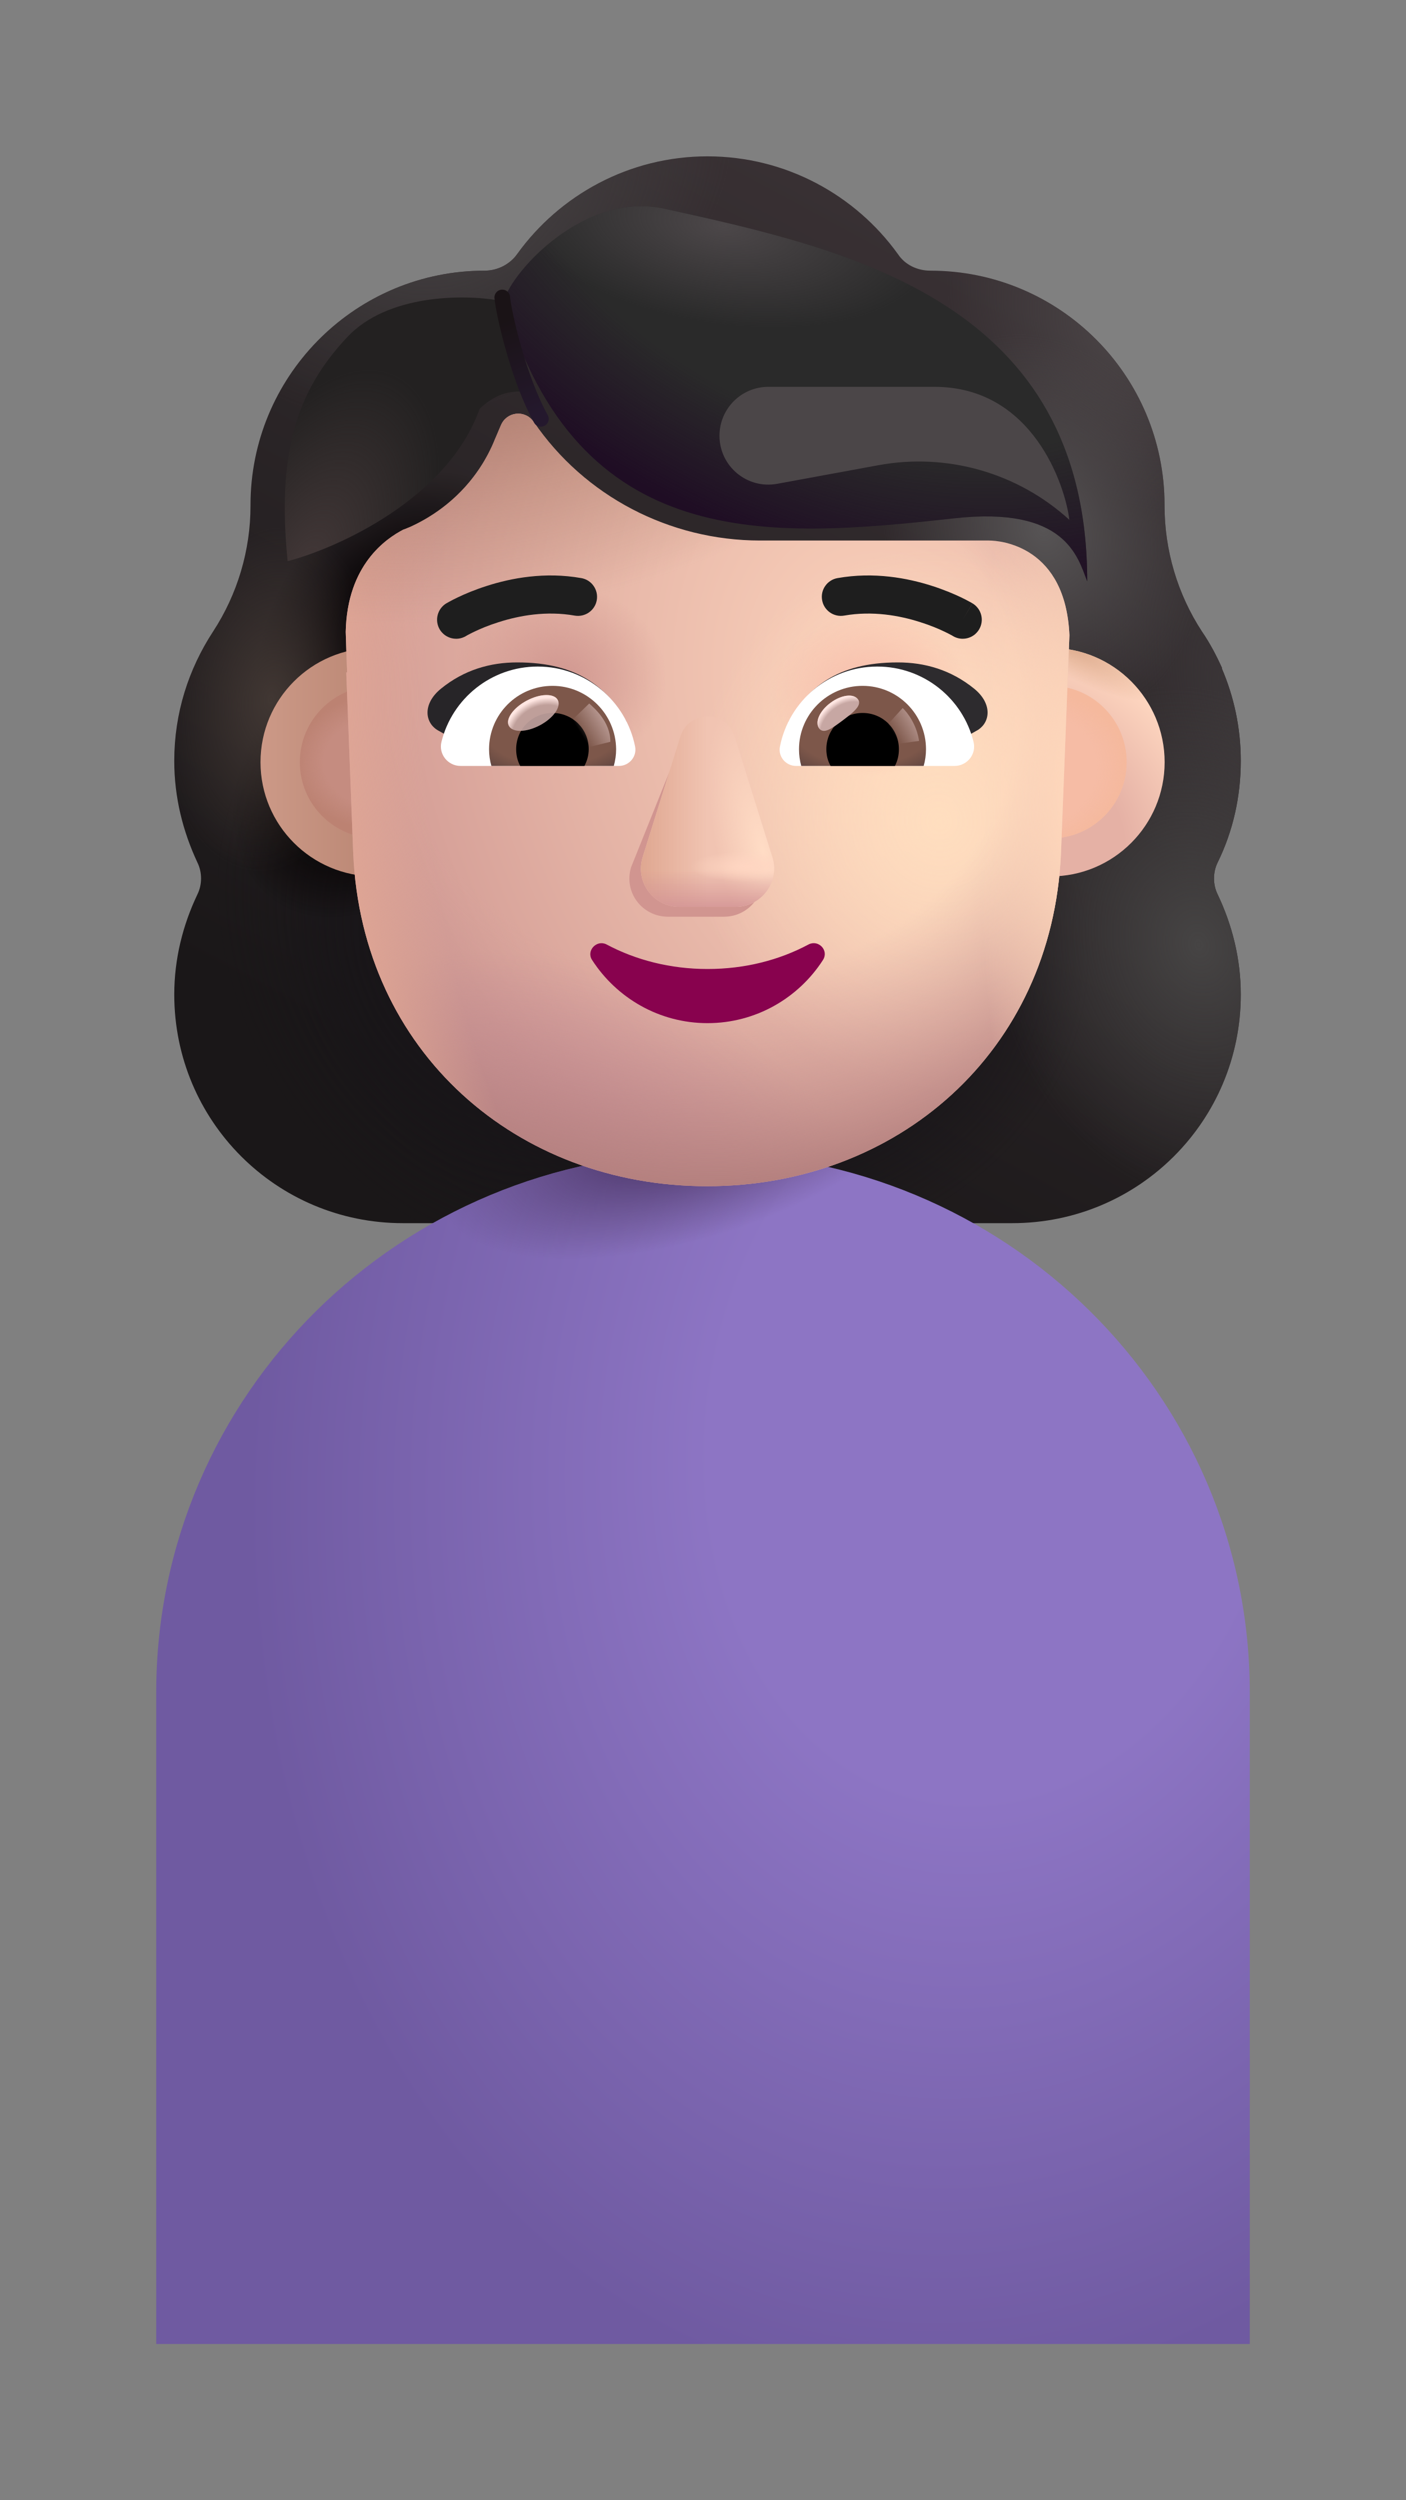 <svg width="18" height="32" viewBox="0 0 18 32" fill="none" xmlns="http://www.w3.org/2000/svg">
<rect x="0" y="0" width="18" height="32" fill="#808080" stroke="none"/>
<path fill-rule="evenodd" clip-rule="evenodd" d="M15.59 11.036C15.784 10.641 15.885 10.199 15.885 9.739C15.885 9.314 15.797 8.915 15.641 8.552H15.646C15.572 8.388 15.49 8.232 15.39 8.086L15.388 8.083C15.075 7.604 14.909 7.043 14.909 6.473V6.464C14.909 4.808 13.566 3.464 11.91 3.464C11.745 3.464 11.588 3.391 11.496 3.253C10.953 2.498 10.061 2.001 9.058 2.001C8.055 2.001 7.163 2.498 6.62 3.253C6.528 3.382 6.371 3.464 6.206 3.464C6.18 3.464 6.154 3.465 6.129 3.465C4.508 3.506 3.207 4.833 3.207 6.464V6.473C3.207 7.043 3.041 7.604 2.728 8.083L2.726 8.086C2.415 8.564 2.231 9.124 2.231 9.739C2.231 10.208 2.342 10.641 2.526 11.036C2.59 11.165 2.59 11.321 2.526 11.45C2.342 11.837 2.231 12.269 2.231 12.729C2.231 14.348 3.538 15.655 5.157 15.655H12.959C14.578 15.655 15.885 14.348 15.885 12.729C15.885 12.269 15.774 11.837 15.59 11.45C15.526 11.321 15.526 11.165 15.59 11.036Z" fill="url(#paint0_linear_1673_7351)"/>
<path fill-rule="evenodd" clip-rule="evenodd" d="M15.59 11.036C15.784 10.641 15.885 10.199 15.885 9.739C15.885 9.314 15.797 8.915 15.641 8.552H15.646C15.572 8.388 15.49 8.232 15.39 8.086L15.388 8.083C15.075 7.604 14.909 7.043 14.909 6.473V6.464C14.909 4.808 13.566 3.464 11.91 3.464C11.745 3.464 11.588 3.391 11.496 3.253C10.953 2.498 10.061 2.001 9.058 2.001C8.055 2.001 7.163 2.498 6.62 3.253C6.528 3.382 6.371 3.464 6.206 3.464C6.18 3.464 6.154 3.465 6.129 3.465C4.508 3.506 3.207 4.833 3.207 6.464V6.473C3.207 7.043 3.041 7.604 2.728 8.083L2.726 8.086C2.415 8.564 2.231 9.124 2.231 9.739C2.231 10.208 2.342 10.641 2.526 11.036C2.59 11.165 2.59 11.321 2.526 11.45C2.342 11.837 2.231 12.269 2.231 12.729C2.231 14.348 3.538 15.655 5.157 15.655H12.959C14.578 15.655 15.885 14.348 15.885 12.729C15.885 12.269 15.774 11.837 15.59 11.45C15.526 11.321 15.526 11.165 15.59 11.036Z" fill="url(#paint1_radial_1673_7351)"/>
<path fill-rule="evenodd" clip-rule="evenodd" d="M15.59 11.036C15.784 10.641 15.885 10.199 15.885 9.739C15.885 9.314 15.797 8.915 15.641 8.552H15.646C15.572 8.388 15.49 8.232 15.39 8.086L15.388 8.083C15.075 7.604 14.909 7.043 14.909 6.473V6.464C14.909 4.808 13.566 3.464 11.91 3.464C11.745 3.464 11.588 3.391 11.496 3.253C10.953 2.498 10.061 2.001 9.058 2.001C8.055 2.001 7.163 2.498 6.62 3.253C6.528 3.382 6.371 3.464 6.206 3.464C6.18 3.464 6.154 3.465 6.129 3.465C4.508 3.506 3.207 4.833 3.207 6.464V6.473C3.207 7.043 3.041 7.604 2.728 8.083L2.726 8.086C2.415 8.564 2.231 9.124 2.231 9.739C2.231 10.208 2.342 10.641 2.526 11.036C2.59 11.165 2.59 11.321 2.526 11.45C2.342 11.837 2.231 12.269 2.231 12.729C2.231 14.348 3.538 15.655 5.157 15.655H12.959C14.578 15.655 15.885 14.348 15.885 12.729C15.885 12.269 15.774 11.837 15.59 11.45C15.526 11.321 15.526 11.165 15.59 11.036Z" fill="url(#paint2_radial_1673_7351)"/>
<path fill-rule="evenodd" clip-rule="evenodd" d="M15.59 11.036C15.784 10.641 15.885 10.199 15.885 9.739C15.885 9.314 15.797 8.915 15.641 8.552H15.646C15.572 8.388 15.49 8.232 15.39 8.086L15.388 8.083C15.075 7.604 14.909 7.043 14.909 6.473V6.464C14.909 4.808 13.566 3.464 11.91 3.464C11.745 3.464 11.588 3.391 11.496 3.253C10.953 2.498 10.061 2.001 9.058 2.001C8.055 2.001 7.163 2.498 6.62 3.253C6.528 3.382 6.371 3.464 6.206 3.464C6.18 3.464 6.154 3.465 6.129 3.465C4.508 3.506 3.207 4.833 3.207 6.464V6.473C3.207 7.043 3.041 7.604 2.728 8.083L2.726 8.086C2.415 8.564 2.231 9.124 2.231 9.739C2.231 10.208 2.342 10.641 2.526 11.036C2.59 11.165 2.59 11.321 2.526 11.45C2.342 11.837 2.231 12.269 2.231 12.729C2.231 14.348 3.538 15.655 5.157 15.655H12.959C14.578 15.655 15.885 14.348 15.885 12.729C15.885 12.269 15.774 11.837 15.59 11.45C15.526 11.321 15.526 11.165 15.59 11.036Z" fill="url(#paint3_radial_1673_7351)"/>
<path fill-rule="evenodd" clip-rule="evenodd" d="M15.59 11.036C15.784 10.641 15.885 10.199 15.885 9.739C15.885 9.314 15.797 8.915 15.641 8.552H15.646C15.572 8.388 15.49 8.232 15.39 8.086L15.388 8.083C15.075 7.604 14.909 7.043 14.909 6.473V6.464C14.909 4.808 13.566 3.464 11.91 3.464C11.745 3.464 11.588 3.391 11.496 3.253C10.953 2.498 10.061 2.001 9.058 2.001C8.055 2.001 7.163 2.498 6.62 3.253C6.528 3.382 6.371 3.464 6.206 3.464C6.18 3.464 6.154 3.465 6.129 3.465C4.508 3.506 3.207 4.833 3.207 6.464V6.473C3.207 7.043 3.041 7.604 2.728 8.083L2.726 8.086C2.415 8.564 2.231 9.124 2.231 9.739C2.231 10.208 2.342 10.641 2.526 11.036C2.59 11.165 2.59 11.321 2.526 11.45C2.342 11.837 2.231 12.269 2.231 12.729C2.231 14.348 3.538 15.655 5.157 15.655H12.959C14.578 15.655 15.885 14.348 15.885 12.729C15.885 12.269 15.774 11.837 15.59 11.45C15.526 11.321 15.526 11.165 15.59 11.036Z" fill="url(#paint4_radial_1673_7351)"/>
<path fill-rule="evenodd" clip-rule="evenodd" d="M15.59 11.036C15.784 10.641 15.885 10.199 15.885 9.739C15.885 9.314 15.797 8.915 15.641 8.552H15.646C15.572 8.388 15.49 8.232 15.39 8.086L15.388 8.083C15.075 7.604 14.909 7.043 14.909 6.473V6.464C14.909 4.808 13.566 3.464 11.91 3.464C11.745 3.464 11.588 3.391 11.496 3.253C10.953 2.498 10.061 2.001 9.058 2.001C8.055 2.001 7.163 2.498 6.62 3.253C6.528 3.382 6.371 3.464 6.206 3.464C6.18 3.464 6.154 3.465 6.129 3.465C4.508 3.506 3.207 4.833 3.207 6.464V6.473C3.207 7.043 3.041 7.604 2.728 8.083L2.726 8.086C2.415 8.564 2.231 9.124 2.231 9.739C2.231 10.208 2.342 10.641 2.526 11.036C2.59 11.165 2.59 11.321 2.526 11.45C2.342 11.837 2.231 12.269 2.231 12.729C2.231 14.348 3.538 15.655 5.157 15.655H12.959C14.578 15.655 15.885 14.348 15.885 12.729C15.885 12.269 15.774 11.837 15.59 11.45C15.526 11.321 15.526 11.165 15.59 11.036Z" fill="url(#paint5_radial_1673_7351)"/>
<path fill-rule="evenodd" clip-rule="evenodd" d="M15.59 11.036C15.784 10.641 15.885 10.199 15.885 9.739C15.885 9.314 15.797 8.915 15.641 8.552H15.646C15.572 8.388 15.49 8.232 15.39 8.086L15.388 8.083C15.075 7.604 14.909 7.043 14.909 6.473V6.464C14.909 4.808 13.566 3.464 11.91 3.464C11.745 3.464 11.588 3.391 11.496 3.253C10.953 2.498 10.061 2.001 9.058 2.001C8.055 2.001 7.163 2.498 6.62 3.253C6.528 3.382 6.371 3.464 6.206 3.464C6.18 3.464 6.154 3.465 6.129 3.465C4.508 3.506 3.207 4.833 3.207 6.464V6.473C3.207 7.043 3.041 7.604 2.728 8.083L2.726 8.086C2.415 8.564 2.231 9.124 2.231 9.739C2.231 10.208 2.342 10.641 2.526 11.036C2.59 11.165 2.59 11.321 2.526 11.45C2.342 11.837 2.231 12.269 2.231 12.729C2.231 14.348 3.538 15.655 5.157 15.655H12.959C14.578 15.655 15.885 14.348 15.885 12.729C15.885 12.269 15.774 11.837 15.59 11.45C15.526 11.321 15.526 11.165 15.59 11.036Z" fill="url(#paint6_radial_1673_7351)"/>
<path fill-rule="evenodd" clip-rule="evenodd" d="M15.59 11.036C15.784 10.641 15.885 10.199 15.885 9.739C15.885 9.314 15.797 8.915 15.641 8.552H15.646C15.572 8.388 15.49 8.232 15.39 8.086L15.388 8.083C15.075 7.604 14.909 7.043 14.909 6.473V6.464C14.909 4.808 13.566 3.464 11.91 3.464C11.745 3.464 11.588 3.391 11.496 3.253C10.953 2.498 10.061 2.001 9.058 2.001C8.055 2.001 7.163 2.498 6.62 3.253C6.528 3.382 6.371 3.464 6.206 3.464C6.18 3.464 6.154 3.465 6.129 3.465C4.508 3.506 3.207 4.833 3.207 6.464V6.473C3.207 7.043 3.041 7.604 2.728 8.083L2.726 8.086C2.415 8.564 2.231 9.124 2.231 9.739C2.231 10.208 2.342 10.641 2.526 11.036C2.59 11.165 2.59 11.321 2.526 11.45C2.342 11.837 2.231 12.269 2.231 12.729C2.231 14.348 3.538 15.655 5.157 15.655H12.959C14.578 15.655 15.885 14.348 15.885 12.729C15.885 12.269 15.774 11.837 15.59 11.45C15.526 11.321 15.526 11.165 15.59 11.036Z" fill="url(#paint7_radial_1673_7351)"/>
<path fill-rule="evenodd" clip-rule="evenodd" d="M15.59 11.036C15.784 10.641 15.885 10.199 15.885 9.739C15.885 9.314 15.797 8.915 15.641 8.552H15.646C15.572 8.388 15.49 8.232 15.39 8.086L15.388 8.083C15.075 7.604 14.909 7.043 14.909 6.473V6.464C14.909 4.808 13.566 3.464 11.91 3.464C11.745 3.464 11.588 3.391 11.496 3.253C10.953 2.498 10.061 2.001 9.058 2.001C8.055 2.001 7.163 2.498 6.62 3.253C6.528 3.382 6.371 3.464 6.206 3.464C6.18 3.464 6.154 3.465 6.129 3.465C4.508 3.506 3.207 4.833 3.207 6.464V6.473C3.207 7.043 3.041 7.604 2.728 8.083L2.726 8.086C2.415 8.564 2.231 9.124 2.231 9.739C2.231 10.208 2.342 10.641 2.526 11.036C2.59 11.165 2.59 11.321 2.526 11.45C2.342 11.837 2.231 12.269 2.231 12.729C2.231 14.348 3.538 15.655 5.157 15.655H12.959C14.578 15.655 15.885 14.348 15.885 12.729C15.885 12.269 15.774 11.837 15.59 11.45C15.526 11.321 15.526 11.165 15.59 11.036Z" fill="url(#paint8_radial_1673_7351)"/>
<path fill-rule="evenodd" clip-rule="evenodd" d="M15.59 11.036C15.784 10.641 15.885 10.199 15.885 9.739C15.885 9.314 15.797 8.915 15.641 8.552H15.646C15.572 8.388 15.49 8.232 15.39 8.086L15.388 8.083C15.075 7.604 14.909 7.043 14.909 6.473V6.464C14.909 4.808 13.566 3.464 11.91 3.464C11.745 3.464 11.588 3.391 11.496 3.253C10.953 2.498 10.061 2.001 9.058 2.001C8.055 2.001 7.163 2.498 6.62 3.253C6.528 3.382 6.371 3.464 6.206 3.464C6.18 3.464 6.154 3.465 6.129 3.465C4.508 3.506 3.207 4.833 3.207 6.464V6.473C3.207 7.043 3.041 7.604 2.728 8.083L2.726 8.086C2.415 8.564 2.231 9.124 2.231 9.739C2.231 10.208 2.342 10.641 2.526 11.036C2.59 11.165 2.59 11.321 2.526 11.45C2.342 11.837 2.231 12.269 2.231 12.729C2.231 14.348 3.538 15.655 5.157 15.655H12.959C14.578 15.655 15.885 14.348 15.885 12.729C15.885 12.269 15.774 11.837 15.59 11.45C15.526 11.321 15.526 11.165 15.59 11.036Z" fill="url(#paint9_radial_1673_7351)"/>
<path fill-rule="evenodd" clip-rule="evenodd" d="M15.59 11.036C15.784 10.641 15.885 10.199 15.885 9.739C15.885 9.314 15.797 8.915 15.641 8.552H15.646C15.572 8.388 15.49 8.232 15.39 8.086L15.388 8.083C15.075 7.604 14.909 7.043 14.909 6.473V6.464C14.909 4.808 13.566 3.464 11.91 3.464C11.745 3.464 11.588 3.391 11.496 3.253C10.953 2.498 10.061 2.001 9.058 2.001C8.055 2.001 7.163 2.498 6.62 3.253C6.528 3.382 6.371 3.464 6.206 3.464C6.18 3.464 6.154 3.465 6.129 3.465C4.508 3.506 3.207 4.833 3.207 6.464V6.473C3.207 7.043 3.041 7.604 2.728 8.083L2.726 8.086C2.415 8.564 2.231 9.124 2.231 9.739C2.231 10.208 2.342 10.641 2.526 11.036C2.59 11.165 2.59 11.321 2.526 11.45C2.342 11.837 2.231 12.269 2.231 12.729C2.231 14.348 3.538 15.655 5.157 15.655H12.959C14.578 15.655 15.885 14.348 15.885 12.729C15.885 12.269 15.774 11.837 15.59 11.45C15.526 11.321 15.526 11.165 15.59 11.036Z" fill="url(#paint10_radial_1673_7351)"/>
<path d="M2 21.661C2 17.846 5.134 14.753 9 14.753C12.866 14.753 16 17.846 16 21.661V30H2V21.661Z" fill="url(#paint11_radial_1673_7351)"/>
<path d="M2 21.661C2 17.846 5.134 14.753 9 14.753C12.866 14.753 16 17.846 16 21.661V30H2V21.661Z" fill="url(#paint12_radial_1673_7351)"/>
<path d="M9.263 14.096C9.491 14.105 9.728 14.123 9.965 14.141C9.728 14.123 9.5 14.105 9.263 14.096Z" fill="url(#paint13_linear_1673_7351)"/>
<path d="M8.962 14.096C8.953 14.096 8.944 14.096 8.926 14.096C9.017 14.096 9.099 14.096 9.19 14.105C9.117 14.096 9.035 14.096 8.962 14.096Z" fill="url(#paint14_linear_1673_7351)"/>
<path d="M4.798 11.217C5.606 11.217 6.261 10.562 6.261 9.755C6.261 8.947 5.606 8.292 4.798 8.292C3.99 8.292 3.335 8.947 3.335 9.755C3.335 10.562 3.99 11.217 4.798 11.217Z" fill="url(#paint15_linear_1673_7351)"/>
<path d="M13.447 11.217C14.255 11.217 14.91 10.562 14.91 9.755C14.91 8.947 14.255 8.292 13.447 8.292C12.639 8.292 11.984 8.947 11.984 9.755C11.984 10.562 12.639 11.217 13.447 11.217Z" fill="url(#paint16_radial_1673_7351)"/>
<path d="M13.447 11.217C14.255 11.217 14.91 10.562 14.91 9.755C14.91 8.947 14.255 8.292 13.447 8.292C12.639 8.292 11.984 8.947 11.984 9.755C11.984 10.562 12.639 11.217 13.447 11.217Z" fill="url(#paint17_radial_1673_7351)"/>
<path d="M13.447 10.731C13.986 10.731 14.423 10.294 14.423 9.755C14.423 9.215 13.986 8.778 13.447 8.778C12.907 8.778 12.47 9.215 12.47 9.755C12.47 10.294 12.907 10.731 13.447 10.731Z" fill="#F6BCA5"/>
<path d="M13.447 10.731C13.986 10.731 14.423 10.294 14.423 9.755C14.423 9.215 13.986 8.778 13.447 8.778C12.907 8.778 12.47 9.215 12.47 9.755C12.47 10.294 12.907 10.731 13.447 10.731Z" fill="url(#paint18_radial_1673_7351)"/>
<path d="M4.816 10.731C5.355 10.731 5.792 10.294 5.792 9.755C5.792 9.215 5.355 8.778 4.816 8.778C4.277 8.778 3.839 9.215 3.839 9.755C3.839 10.294 4.277 10.731 4.816 10.731Z" fill="#C58C80"/>
<path d="M4.816 10.731C5.355 10.731 5.792 10.294 5.792 9.755C5.792 9.215 5.355 8.778 4.816 8.778C4.277 8.778 3.839 9.215 3.839 9.755C3.839 10.294 4.277 10.731 4.816 10.731Z" fill="url(#paint19_radial_1673_7351)"/>
<path d="M4.433 8.607H4.444L4.435 8.366L4.426 8.087C4.444 7.225 4.948 6.891 5.162 6.779C5.176 6.775 5.193 6.768 5.209 6.761C5.225 6.754 5.242 6.747 5.255 6.742C5.74 6.52 6.132 6.13 6.337 5.62L6.412 5.444C6.486 5.267 6.719 5.24 6.831 5.397C7.484 6.353 8.574 6.918 9.73 6.918H12.658C12.822 6.918 13.642 6.998 13.691 8.13L13.583 10.923C13.47 13.471 11.481 15.182 9.052 15.182C6.624 15.182 4.634 13.471 4.522 10.923L4.433 8.607Z" fill="url(#paint20_radial_1673_7351)"/>
<path d="M4.433 8.607H4.444L4.435 8.366L4.426 8.087C4.444 7.225 4.948 6.891 5.162 6.779C5.176 6.775 5.193 6.768 5.209 6.761C5.225 6.754 5.242 6.747 5.255 6.742C5.74 6.52 6.132 6.13 6.337 5.62L6.412 5.444C6.486 5.267 6.719 5.24 6.831 5.397C7.484 6.353 8.574 6.918 9.73 6.918H12.658C12.822 6.918 13.642 6.998 13.691 8.13L13.583 10.923C13.47 13.471 11.481 15.182 9.052 15.182C6.624 15.182 4.634 13.471 4.522 10.923L4.433 8.607Z" fill="url(#paint21_radial_1673_7351)"/>
<path d="M4.433 8.607H4.444L4.435 8.366L4.426 8.087C4.444 7.225 4.948 6.891 5.162 6.779C5.176 6.775 5.193 6.768 5.209 6.761C5.225 6.754 5.242 6.747 5.255 6.742C5.74 6.52 6.132 6.13 6.337 5.62L6.412 5.444C6.486 5.267 6.719 5.24 6.831 5.397C7.484 6.353 8.574 6.918 9.73 6.918H12.658C12.822 6.918 13.642 6.998 13.691 8.13L13.583 10.923C13.47 13.471 11.481 15.182 9.052 15.182C6.624 15.182 4.634 13.471 4.522 10.923L4.433 8.607Z" fill="url(#paint22_radial_1673_7351)"/>
<path d="M4.433 8.607H4.444L4.435 8.366L4.426 8.087C4.444 7.225 4.948 6.891 5.162 6.779C5.176 6.775 5.193 6.768 5.209 6.761C5.225 6.754 5.242 6.747 5.255 6.742C5.74 6.52 6.132 6.13 6.337 5.62L6.412 5.444C6.486 5.267 6.719 5.24 6.831 5.397C7.484 6.353 8.574 6.918 9.73 6.918H12.658C12.822 6.918 13.642 6.998 13.691 8.13L13.583 10.923C13.47 13.471 11.481 15.182 9.052 15.182C6.624 15.182 4.634 13.471 4.522 10.923L4.433 8.607Z" fill="url(#paint23_radial_1673_7351)"/>
<path d="M4.433 8.607H4.444L4.435 8.366L4.426 8.087C4.444 7.225 4.948 6.891 5.162 6.779C5.176 6.775 5.193 6.768 5.209 6.761C5.225 6.754 5.242 6.747 5.255 6.742C5.74 6.52 6.132 6.13 6.337 5.62L6.412 5.444C6.486 5.267 6.719 5.24 6.831 5.397C7.484 6.353 8.574 6.918 9.73 6.918H12.658C12.822 6.918 13.642 6.998 13.691 8.13L13.583 10.923C13.47 13.471 11.481 15.182 9.052 15.182C6.624 15.182 4.634 13.471 4.522 10.923L4.433 8.607Z" fill="url(#paint24_radial_1673_7351)"/>
<path d="M4.433 8.607H4.444L4.435 8.366L4.426 8.087C4.444 7.225 4.948 6.891 5.162 6.779C5.176 6.775 5.193 6.768 5.209 6.761C5.225 6.754 5.242 6.747 5.255 6.742C5.74 6.52 6.132 6.13 6.337 5.62L6.412 5.444C6.486 5.267 6.719 5.24 6.831 5.397C7.484 6.353 8.574 6.918 9.73 6.918H12.658C12.822 6.918 13.642 6.998 13.691 8.13L13.583 10.923C13.47 13.471 11.481 15.182 9.052 15.182C6.624 15.182 4.634 13.471 4.522 10.923L4.433 8.607Z" fill="url(#paint25_radial_1673_7351)"/>
<path d="M4.433 8.607H4.444L4.435 8.366L4.426 8.087C4.444 7.225 4.948 6.891 5.162 6.779C5.176 6.775 5.193 6.768 5.209 6.761C5.225 6.754 5.242 6.747 5.255 6.742C5.74 6.52 6.132 6.13 6.337 5.62L6.412 5.444C6.486 5.267 6.719 5.24 6.831 5.397C7.484 6.353 8.574 6.918 9.73 6.918H12.658C12.822 6.918 13.642 6.998 13.691 8.13L13.583 10.923C13.47 13.471 11.481 15.182 9.052 15.182C6.624 15.182 4.634 13.471 4.522 10.923L4.433 8.607Z" fill="url(#paint26_radial_1673_7351)"/>
<path d="M4.433 8.607H4.444L4.435 8.366L4.426 8.087C4.444 7.225 4.948 6.891 5.162 6.779C5.176 6.775 5.193 6.768 5.209 6.761C5.225 6.754 5.242 6.747 5.255 6.742C5.74 6.52 6.132 6.13 6.337 5.62L6.412 5.444C6.486 5.267 6.719 5.24 6.831 5.397C7.484 6.353 8.574 6.918 9.73 6.918H12.658C12.822 6.918 13.642 6.998 13.691 8.13L13.583 10.923C13.47 13.471 11.481 15.182 9.052 15.182C6.624 15.182 4.634 13.471 4.522 10.923L4.433 8.607Z" fill="url(#paint27_radial_1673_7351)"/>
<path d="M4.433 8.607H4.444L4.435 8.366L4.426 8.087C4.444 7.225 4.948 6.891 5.162 6.779C5.176 6.775 5.193 6.768 5.209 6.761C5.225 6.754 5.242 6.747 5.255 6.742C5.74 6.52 6.132 6.13 6.337 5.62L6.412 5.444C6.486 5.267 6.719 5.24 6.831 5.397C7.484 6.353 8.574 6.918 9.73 6.918H12.658C12.822 6.918 13.642 6.998 13.691 8.13L13.583 10.923C13.47 13.471 11.481 15.182 9.052 15.182C6.624 15.182 4.634 13.471 4.522 10.923L4.433 8.607Z" fill="url(#paint28_radial_1673_7351)"/>
<path d="M8.701 9.552L8.08 11.098C7.981 11.416 8.218 11.733 8.553 11.733H9.268C9.603 11.733 9.84 11.411 9.741 11.098L9.258 9.552C9.154 9.21 8.81 9.21 8.701 9.552Z" fill="#D19590"/>
<path d="M8.71 9.426L8.227 10.972C8.129 11.29 8.365 11.607 8.7 11.607H9.415C9.751 11.607 9.987 11.285 9.889 10.972L9.405 9.426C9.302 9.084 8.819 9.084 8.71 9.426Z" fill="#F1C4B2"/>
<path d="M8.71 9.426L8.227 10.972C8.129 11.29 8.365 11.607 8.7 11.607H9.415C9.751 11.607 9.987 11.285 9.889 10.972L9.405 9.426C9.302 9.084 8.819 9.084 8.71 9.426Z" fill="url(#paint29_radial_1673_7351)"/>
<path d="M8.71 9.426L8.227 10.972C8.129 11.29 8.365 11.607 8.7 11.607H9.415C9.751 11.607 9.987 11.285 9.889 10.972L9.405 9.426C9.302 9.084 8.819 9.084 8.71 9.426Z" fill="url(#paint30_linear_1673_7351)"/>
<path d="M8.71 9.426L8.227 10.972C8.129 11.29 8.365 11.607 8.7 11.607H9.415C9.751 11.607 9.987 11.285 9.889 10.972L9.405 9.426C9.302 9.084 8.819 9.084 8.71 9.426Z" fill="url(#paint31_linear_1673_7351)"/>
<path d="M8.71 9.426L8.227 10.972C8.129 11.29 8.365 11.607 8.7 11.607H9.415C9.751 11.607 9.987 11.285 9.889 10.972L9.405 9.426C9.302 9.084 8.819 9.084 8.71 9.426Z" fill="url(#paint32_radial_1673_7351)"/>
<path d="M9.058 12.402C8.585 12.402 8.14 12.288 7.766 12.088C7.638 12.022 7.501 12.169 7.581 12.288C7.894 12.772 8.438 13.095 9.058 13.095C9.678 13.095 10.223 12.772 10.535 12.288C10.616 12.164 10.478 12.022 10.351 12.088C9.977 12.288 9.536 12.402 9.058 12.402Z" fill="#88024E"/>
<path d="M10.097 9.237C10.338 8.813 10.705 8.478 11.494 8.478C11.84 8.478 12.173 8.573 12.47 8.813C12.714 9.01 12.681 9.263 12.492 9.358L11.987 9.646C11.394 9.455 10.739 9.429 10.097 9.237Z" fill="#2D2B2E"/>
<path d="M8.02 9.237C7.779 8.813 7.412 8.478 6.622 8.478C6.277 8.478 5.943 8.573 5.647 8.813C5.403 9.01 5.435 9.263 5.625 9.358L6.13 9.646C6.723 9.455 7.378 9.429 8.02 9.237Z" fill="#272528"/>
<path d="M5.969 8.138L5.965 8.141C5.965 8.141 5.965 8.141 5.965 8.141C5.849 8.21 5.7 8.172 5.63 8.057C5.561 7.941 5.599 7.792 5.714 7.722L5.715 7.722L5.716 7.721L5.718 7.72L5.727 7.715C5.734 7.711 5.744 7.705 5.756 7.699C5.781 7.685 5.817 7.666 5.862 7.645C5.951 7.602 6.079 7.548 6.235 7.498C6.544 7.399 6.976 7.316 7.442 7.399C7.575 7.422 7.663 7.549 7.64 7.681C7.617 7.814 7.49 7.902 7.357 7.879C6.995 7.815 6.647 7.878 6.383 7.963C6.252 8.004 6.145 8.05 6.072 8.085C6.035 8.103 6.007 8.117 5.989 8.127C5.98 8.132 5.973 8.136 5.969 8.138Z" fill="#1E1E1E"/>
<path fill-rule="evenodd" clip-rule="evenodd" d="M12.45 7.722C12.451 7.722 12.451 7.722 12.325 7.931L12.45 7.722C12.566 7.792 12.604 7.941 12.534 8.057C12.465 8.172 12.316 8.21 12.2 8.141C12.2 8.141 12.2 8.141 12.2 8.141L12.196 8.138C12.192 8.136 12.185 8.132 12.176 8.127C12.158 8.117 12.13 8.103 12.093 8.085C12.02 8.05 11.913 8.004 11.782 7.963C11.518 7.878 11.17 7.815 10.807 7.879C10.675 7.902 10.548 7.814 10.525 7.681C10.501 7.549 10.59 7.422 10.722 7.399C11.189 7.316 11.621 7.399 11.93 7.498C12.086 7.548 12.213 7.602 12.303 7.645C12.348 7.666 12.383 7.685 12.408 7.699C12.421 7.705 12.431 7.711 12.438 7.715L12.446 7.72L12.449 7.721L12.45 7.722L12.45 7.722Z" fill="#1E1E1E"/>
<path d="M11.231 8.531C11.825 8.531 12.327 8.94 12.463 9.494C12.504 9.652 12.382 9.803 12.22 9.803H10.191C10.062 9.803 9.959 9.685 9.985 9.556C10.099 8.974 10.612 8.531 11.231 8.531Z" fill="white"/>
<path d="M11.043 8.778C11.493 8.778 11.855 9.143 11.855 9.589C11.855 9.663 11.844 9.737 11.825 9.803H10.258C10.239 9.733 10.229 9.663 10.229 9.589C10.229 9.143 10.594 8.778 11.043 8.778Z" fill="url(#paint33_radial_1673_7351)"/>
<path d="M10.579 9.589C10.579 9.331 10.786 9.125 11.044 9.125C11.302 9.125 11.508 9.331 11.508 9.589C11.508 9.667 11.49 9.741 11.457 9.803H10.634C10.598 9.741 10.579 9.667 10.579 9.589Z" fill="black"/>
<path d="M10.984 8.95C11.042 9.027 10.921 9.121 10.784 9.224C10.646 9.327 10.544 9.399 10.486 9.322C10.429 9.244 10.493 9.098 10.631 8.996C10.768 8.893 10.926 8.872 10.984 8.95Z" fill="#C7A7A3"/>
<path d="M10.984 8.95C11.042 9.027 10.921 9.121 10.784 9.224C10.646 9.327 10.544 9.399 10.486 9.322C10.429 9.244 10.493 9.098 10.631 8.996C10.768 8.893 10.926 8.872 10.984 8.95Z" fill="url(#paint34_radial_1673_7351)"/>
<path d="M11.766 9.483C11.736 9.273 11.614 9.115 11.556 9.062L11.32 9.321L11.426 9.529L11.766 9.483Z" fill="url(#paint35_linear_1673_7351)"/>
<path d="M6.884 8.531C6.29 8.531 5.789 8.94 5.652 9.494C5.612 9.652 5.734 9.803 5.896 9.803H7.924C8.053 9.803 8.156 9.685 8.131 9.556C8.016 8.974 7.5 8.531 6.884 8.531Z" fill="white"/>
<path d="M7.073 8.778C6.623 8.778 6.261 9.143 6.261 9.589C6.261 9.663 6.272 9.737 6.291 9.803H7.858C7.877 9.733 7.888 9.663 7.888 9.589C7.884 9.143 7.522 8.778 7.073 8.778Z" fill="url(#paint36_radial_1673_7351)"/>
<path d="M7.537 9.589C7.537 9.331 7.331 9.125 7.073 9.125C6.814 9.125 6.608 9.331 6.608 9.589C6.608 9.667 6.626 9.741 6.66 9.803H7.482C7.515 9.741 7.537 9.667 7.537 9.589Z" fill="black"/>
<path d="M7.814 9.494C7.814 9.232 7.601 9.057 7.543 9.004L7.281 9.258L7.442 9.586L7.814 9.494Z" fill="url(#paint37_linear_1673_7351)"/>
<ellipse cx="6.828" cy="9.125" rx="0.354" ry="0.179" transform="rotate(-27.914 6.828 9.125)" fill="#C7A7A3" fill-opacity="0.9"/>
<ellipse cx="6.828" cy="9.125" rx="0.354" ry="0.179" transform="rotate(-27.914 6.828 9.125)" fill="url(#paint38_radial_1673_7351)"/>
<path d="M4.45 4.31C4.964 3.766 5.937 3.765 6.387 3.846L6.747 5.019C6.517 4.984 6.312 5.065 6.14 5.233C5.732 6.379 4.331 7.011 3.682 7.183C3.547 5.827 3.78 5.019 4.45 4.31Z" fill="#232121"/>
<path d="M4.45 4.31C4.964 3.766 5.937 3.765 6.387 3.846L6.747 5.019C6.517 4.984 6.312 5.065 6.14 5.233C5.732 6.379 4.331 7.011 3.682 7.183C3.547 5.827 3.78 5.019 4.45 4.31Z" fill="url(#paint39_radial_1673_7351)"/>
<path d="M8.51 2.672C7.48 2.445 6.555 3.472 6.449 3.853C7.405 7.076 9.824 6.899 12.213 6.634C13.642 6.475 13.797 7.126 13.919 7.441C13.919 3.866 10.879 3.195 8.536 2.678L8.51 2.672Z" fill="#2A2A2A"/>
<path d="M8.51 2.672C7.48 2.445 6.555 3.472 6.449 3.853C7.405 7.076 9.824 6.899 12.213 6.634C13.642 6.475 13.797 7.126 13.919 7.441C13.919 3.866 10.879 3.195 8.536 2.678L8.51 2.672Z" fill="url(#paint40_radial_1673_7351)"/>
<path d="M8.51 2.672C7.48 2.445 6.555 3.472 6.449 3.853C7.405 7.076 9.824 6.899 12.213 6.634C13.642 6.475 13.797 7.126 13.919 7.441C13.919 3.866 10.879 3.195 8.536 2.678L8.51 2.672Z" fill="url(#paint41_radial_1673_7351)"/>
<path d="M6.43 3.807C6.451 4.028 6.643 4.859 6.925 5.361" stroke="url(#paint42_linear_1673_7351)" stroke-width="0.2" stroke-linecap="round"/>
<path d="M11.246 5.954L9.95 6.192C9.565 6.263 9.211 5.968 9.211 5.577C9.211 5.231 9.491 4.951 9.836 4.951H11.964C13.223 4.951 13.639 6.22 13.69 6.653C13.03 6.051 12.125 5.792 11.246 5.954Z" fill="#4B4648"/>
<defs>
<linearGradient id="paint0_linear_1673_7351" x1="13.325" y1="3.434" x2="7.138" y2="14.893" gradientUnits="userSpaceOnUse">
<stop stop-color="#393134"/>
<stop offset="1" stop-color="#1A1718"/>
</linearGradient>
<radialGradient id="paint1_radial_1673_7351" cx="0" cy="0" r="1" gradientUnits="userSpaceOnUse" gradientTransform="translate(8.784 12.028) rotate(97.539) scale(4.181 5.223)">
<stop offset="0.591" stop-color="#171418"/>
<stop offset="1" stop-color="#171418" stop-opacity="0"/>
</radialGradient>
<radialGradient id="paint2_radial_1673_7351" cx="0" cy="0" r="1" gradientUnits="userSpaceOnUse" gradientTransform="translate(6.224 12.272) rotate(146.004) scale(3.161 4.154)">
<stop offset="0.258" stop-color="#181518"/>
<stop offset="1" stop-color="#181518" stop-opacity="0"/>
</radialGradient>
<radialGradient id="paint3_radial_1673_7351" cx="0" cy="0" r="1" gradientUnits="userSpaceOnUse" gradientTransform="translate(4.654 9.956) rotate(127.405) scale(1.957 1.502)">
<stop offset="0.334" stop-color="#040101"/>
<stop offset="1" stop-color="#040101" stop-opacity="0"/>
</radialGradient>
<radialGradient id="paint4_radial_1673_7351" cx="0" cy="0" r="1" gradientUnits="userSpaceOnUse" gradientTransform="translate(5.066 8.112) rotate(121.43) scale(2.25 1.585)">
<stop offset="0.321" stop-color="#040002"/>
<stop offset="1" stop-color="#040002" stop-opacity="0"/>
</radialGradient>
<radialGradient id="paint5_radial_1673_7351" cx="0" cy="0" r="1" gradientUnits="userSpaceOnUse" gradientTransform="translate(5.858 2.428) rotate(62.272) scale(2.686 3.728)">
<stop stop-color="#474445"/>
<stop offset="1" stop-color="#474445" stop-opacity="0"/>
</radialGradient>
<radialGradient id="paint6_radial_1673_7351" cx="0" cy="0" r="1" gradientUnits="userSpaceOnUse" gradientTransform="translate(14.361 4.318) rotate(134.998) scale(1.853 2.59)">
<stop stop-color="#4A4446"/>
<stop offset="1" stop-color="#4A4446" stop-opacity="0"/>
</radialGradient>
<radialGradient id="paint7_radial_1673_7351" cx="0" cy="0" r="1" gradientUnits="userSpaceOnUse" gradientTransform="translate(15.885 8.981) rotate(163.779) scale(1.746 3.64)">
<stop stop-color="#3B3638"/>
<stop offset="1" stop-color="#3B3638" stop-opacity="0"/>
</radialGradient>
<radialGradient id="paint8_radial_1673_7351" cx="0" cy="0" r="1" gradientUnits="userSpaceOnUse" gradientTransform="translate(15.336 12.089) rotate(165.963) scale(2.639 3.361)">
<stop stop-color="#464444"/>
<stop offset="1" stop-color="#464444" stop-opacity="0"/>
</radialGradient>
<radialGradient id="paint9_radial_1673_7351" cx="0" cy="0" r="1" gradientUnits="userSpaceOnUse" gradientTransform="translate(13.361 6.768) rotate(-108.843) scale(2.546 2.014)">
<stop stop-color="#575455"/>
<stop offset="1" stop-color="#575455" stop-opacity="0"/>
</radialGradient>
<radialGradient id="paint10_radial_1673_7351" cx="0" cy="0" r="1" gradientUnits="userSpaceOnUse" gradientTransform="translate(3.474 8.948) rotate(5.988) scale(1.375 2.227)">
<stop stop-color="#413733"/>
<stop offset="1" stop-color="#413733" stop-opacity="0"/>
</radialGradient>
<radialGradient id="paint11_radial_1673_7351" cx="0" cy="0" r="1" gradientUnits="userSpaceOnUse" gradientTransform="translate(12.739 18.175) rotate(98.927) scale(12.653 9.497)">
<stop offset="0.381" stop-color="#8D75C4"/>
<stop offset="1" stop-color="#6F5AA1"/>
</radialGradient>
<radialGradient id="paint12_radial_1673_7351" cx="0" cy="0" r="1" gradientUnits="userSpaceOnUse" gradientTransform="translate(8.828 14.487) rotate(162.971) scale(3.312 1.382)">
<stop stop-color="#3C2757"/>
<stop offset="1" stop-color="#4E3860" stop-opacity="0"/>
</radialGradient>
<linearGradient id="paint13_linear_1673_7351" x1="2.388" y1="14.123" x2="15.497" y2="14.123" gradientUnits="userSpaceOnUse">
<stop offset="0.006" stop-color="#CCCCCC"/>
<stop offset="1" stop-color="#E6E6E6"/>
</linearGradient>
<linearGradient id="paint14_linear_1673_7351" x1="2.388" y1="14.095" x2="15.497" y2="14.095" gradientUnits="userSpaceOnUse">
<stop offset="0.006" stop-color="#CCCCCC"/>
<stop offset="1" stop-color="#E6E6E6"/>
</linearGradient>
<linearGradient id="paint15_linear_1673_7351" x1="3.335" y1="9.834" x2="6.026" y2="9.834" gradientUnits="userSpaceOnUse">
<stop stop-color="#CC9987"/>
<stop offset="1" stop-color="#AC7864"/>
</linearGradient>
<radialGradient id="paint16_radial_1673_7351" cx="0" cy="0" r="1" gradientUnits="userSpaceOnUse" gradientTransform="translate(13.157 10.642) rotate(-48.104) scale(2.487 3.037)">
<stop offset="0.444" stop-color="#E5B1A5"/>
<stop offset="0.944" stop-color="#FFD8C1"/>
</radialGradient>
<radialGradient id="paint17_radial_1673_7351" cx="0" cy="0" r="1" gradientUnits="userSpaceOnUse" gradientTransform="translate(13.668 8.226) rotate(29.271) scale(1.371 0.388)">
<stop stop-color="#DBA98B"/>
<stop offset="1" stop-color="#DBA98B" stop-opacity="0"/>
</radialGradient>
<radialGradient id="paint18_radial_1673_7351" cx="0" cy="0" r="1" gradientUnits="userSpaceOnUse" gradientTransform="translate(13.05 9.857) rotate(-4.254) scale(1.376 1.076)">
<stop offset="0.719" stop-color="#F4B89E" stop-opacity="0"/>
<stop offset="1" stop-color="#F5B99D"/>
</radialGradient>
<radialGradient id="paint19_radial_1673_7351" cx="0" cy="0" r="1" gradientUnits="userSpaceOnUse" gradientTransform="translate(4.875 9.755) rotate(180) scale(1.097 0.866)">
<stop offset="0.667" stop-color="#BC8272" stop-opacity="0"/>
<stop offset="1" stop-color="#BC8272"/>
</radialGradient>
<radialGradient id="paint20_radial_1673_7351" cx="0" cy="0" r="1" gradientUnits="userSpaceOnUse" gradientTransform="translate(11.658 9.266) rotate(155.244) scale(6.511 8.715)">
<stop stop-color="#FFD7BF"/>
<stop offset="1" stop-color="#D59F97"/>
</radialGradient>
<radialGradient id="paint21_radial_1673_7351" cx="0" cy="0" r="1" gradientUnits="userSpaceOnUse" gradientTransform="translate(12.014 10.504) rotate(172.574) scale(3.173 3.503)">
<stop stop-color="#FFDEBF"/>
<stop offset="1" stop-color="#FFDEBF" stop-opacity="0"/>
</radialGradient>
<radialGradient id="paint22_radial_1673_7351" cx="0" cy="0" r="1" gradientUnits="userSpaceOnUse" gradientTransform="translate(6.894 15.929) rotate(-70.959) scale(3.643 4.622)">
<stop stop-color="#B87C92"/>
<stop offset="1" stop-color="#B87C92" stop-opacity="0"/>
</radialGradient>
<radialGradient id="paint23_radial_1673_7351" cx="0" cy="0" r="1" gradientUnits="userSpaceOnUse" gradientTransform="translate(9.058 9.069) rotate(90) scale(6.114 7.077)">
<stop offset="0.567" stop-color="#CD9897" stop-opacity="0"/>
<stop offset="1" stop-color="#B4807E"/>
</radialGradient>
<radialGradient id="paint24_radial_1673_7351" cx="0" cy="0" r="1" gradientUnits="userSpaceOnUse" gradientTransform="translate(10.704 10.84) rotate(168.897) scale(6.398 11.015)">
<stop offset="0.795" stop-color="#E2A895" stop-opacity="0"/>
<stop offset="1" stop-color="#E2A895"/>
</radialGradient>
<radialGradient id="paint25_radial_1673_7351" cx="0" cy="0" r="1" gradientUnits="userSpaceOnUse" gradientTransform="translate(11.15 8.886) rotate(-90) scale(1.046 1.284)">
<stop stop-color="#F6BAA9"/>
<stop offset="1" stop-color="#F6BAA9" stop-opacity="0"/>
</radialGradient>
<radialGradient id="paint26_radial_1673_7351" cx="0" cy="0" r="1" gradientUnits="userSpaceOnUse" gradientTransform="translate(7.17 8.678) rotate(-90) scale(1.193 1.368)">
<stop stop-color="#D09790"/>
<stop offset="1" stop-color="#D09790" stop-opacity="0"/>
</radialGradient>
<radialGradient id="paint27_radial_1673_7351" cx="0" cy="0" r="1" gradientUnits="userSpaceOnUse" gradientTransform="translate(13.691 10.238) rotate(180) scale(1.168 5.86)">
<stop stop-color="#FFD8BC"/>
<stop offset="1" stop-color="#FFD8BC" stop-opacity="0"/>
</radialGradient>
<radialGradient id="paint28_radial_1673_7351" cx="0" cy="0" r="1" gradientUnits="userSpaceOnUse" gradientTransform="translate(7.072 3.813) rotate(71.834) scale(3.827 6.668)">
<stop stop-color="#A47463"/>
<stop offset="1" stop-color="#A47463" stop-opacity="0"/>
</radialGradient>
<radialGradient id="paint29_radial_1673_7351" cx="0" cy="0" r="1" gradientUnits="userSpaceOnUse" gradientTransform="translate(9.771 10.899) rotate(-102.564) scale(1.904 0.587)">
<stop offset="0.017" stop-color="#FFDCC5"/>
<stop offset="1" stop-color="#FFDCC5" stop-opacity="0"/>
</radialGradient>
<linearGradient id="paint30_linear_1673_7351" x1="8.205" y1="10.965" x2="9.058" y2="10.965" gradientUnits="userSpaceOnUse">
<stop stop-color="#DFA791"/>
<stop offset="1" stop-color="#DFA791" stop-opacity="0"/>
</linearGradient>
<linearGradient id="paint31_linear_1673_7351" x1="9.058" y1="11.691" x2="9.058" y2="11.136" gradientUnits="userSpaceOnUse">
<stop stop-color="#D29394"/>
<stop offset="1" stop-color="#D29394" stop-opacity="0"/>
</linearGradient>
<radialGradient id="paint32_radial_1673_7351" cx="0" cy="0" r="1" gradientUnits="userSpaceOnUse" gradientTransform="translate(9.553 11.091) rotate(-180) scale(0.709 0.198)">
<stop stop-color="#FFD6C2"/>
<stop offset="1" stop-color="#FFD6C2" stop-opacity="0"/>
</radialGradient>
<radialGradient id="paint33_radial_1673_7351" cx="0" cy="0" r="1" gradientUnits="userSpaceOnUse" gradientTransform="translate(11.042 9.212) rotate(90) scale(0.738 1.173)">
<stop offset="0.802" stop-color="#7D574A"/>
<stop offset="1" stop-color="#694B43"/>
<stop offset="1" stop-color="#804D49"/>
<stop offset="1" stop-color="#664944"/>
</radialGradient>
<radialGradient id="paint34_radial_1673_7351" cx="0" cy="0" r="1" gradientUnits="userSpaceOnUse" gradientTransform="translate(10.834 9.288) rotate(-127.812) scale(0.344 0.473)">
<stop offset="0.766" stop-color="#FFE6E2" stop-opacity="0"/>
<stop offset="0.966" stop-color="#FFE6E2"/>
</radialGradient>
<linearGradient id="paint35_linear_1673_7351" x1="11.749" y1="9.261" x2="11.464" y2="9.437" gradientUnits="userSpaceOnUse">
<stop stop-color="#B4948D"/>
<stop offset="1" stop-color="#B4948D" stop-opacity="0"/>
</linearGradient>
<radialGradient id="paint36_radial_1673_7351" cx="0" cy="0" r="1" gradientUnits="userSpaceOnUse" gradientTransform="translate(7.074 9.212) rotate(90) scale(0.738 1.173)">
<stop offset="0.802" stop-color="#7D574A"/>
<stop offset="1" stop-color="#694B43"/>
<stop offset="1" stop-color="#804D49"/>
<stop offset="1" stop-color="#664944"/>
</radialGradient>
<linearGradient id="paint37_linear_1673_7351" x1="7.751" y1="9.261" x2="7.465" y2="9.437" gradientUnits="userSpaceOnUse">
<stop stop-color="#B4948D"/>
<stop offset="1" stop-color="#B4948D" stop-opacity="0"/>
</linearGradient>
<radialGradient id="paint38_radial_1673_7351" cx="0" cy="0" r="1" gradientUnits="userSpaceOnUse" gradientTransform="translate(6.814 9.411) rotate(-90.897) scale(0.449 0.54)">
<stop offset="0.766" stop-color="#FFE6E2" stop-opacity="0"/>
<stop offset="0.966" stop-color="#FFE6E2"/>
</radialGradient>
<radialGradient id="paint39_radial_1673_7351" cx="0" cy="0" r="1" gradientUnits="userSpaceOnUse" gradientTransform="translate(3.914 7.284) rotate(-65.391) scale(2.755 1.41)">
<stop stop-color="#433838"/>
<stop offset="1" stop-color="#433838" stop-opacity="0"/>
</radialGradient>
<radialGradient id="paint40_radial_1673_7351" cx="0" cy="0" r="1" gradientUnits="userSpaceOnUse" gradientTransform="translate(10.795 2.55) rotate(115.684) scale(4.43 7.243)">
<stop offset="0.639" stop-color="#1F0D24" stop-opacity="0"/>
<stop offset="1" stop-color="#1F0D24"/>
</radialGradient>
<radialGradient id="paint41_radial_1673_7351" cx="0" cy="0" r="1" gradientUnits="userSpaceOnUse" gradientTransform="translate(9.249 2.886) rotate(98.746) scale(1.258 2.706)">
<stop stop-color="#4C4749"/>
<stop offset="1" stop-color="#4C4749" stop-opacity="0"/>
</radialGradient>
<linearGradient id="paint42_linear_1673_7351" x1="6.43" y1="4.12" x2="6.925" y2="5.278" gradientUnits="userSpaceOnUse">
<stop stop-color="#1A1316"/>
<stop offset="1" stop-color="#24182D"/>
</linearGradient>
</defs>
</svg>
